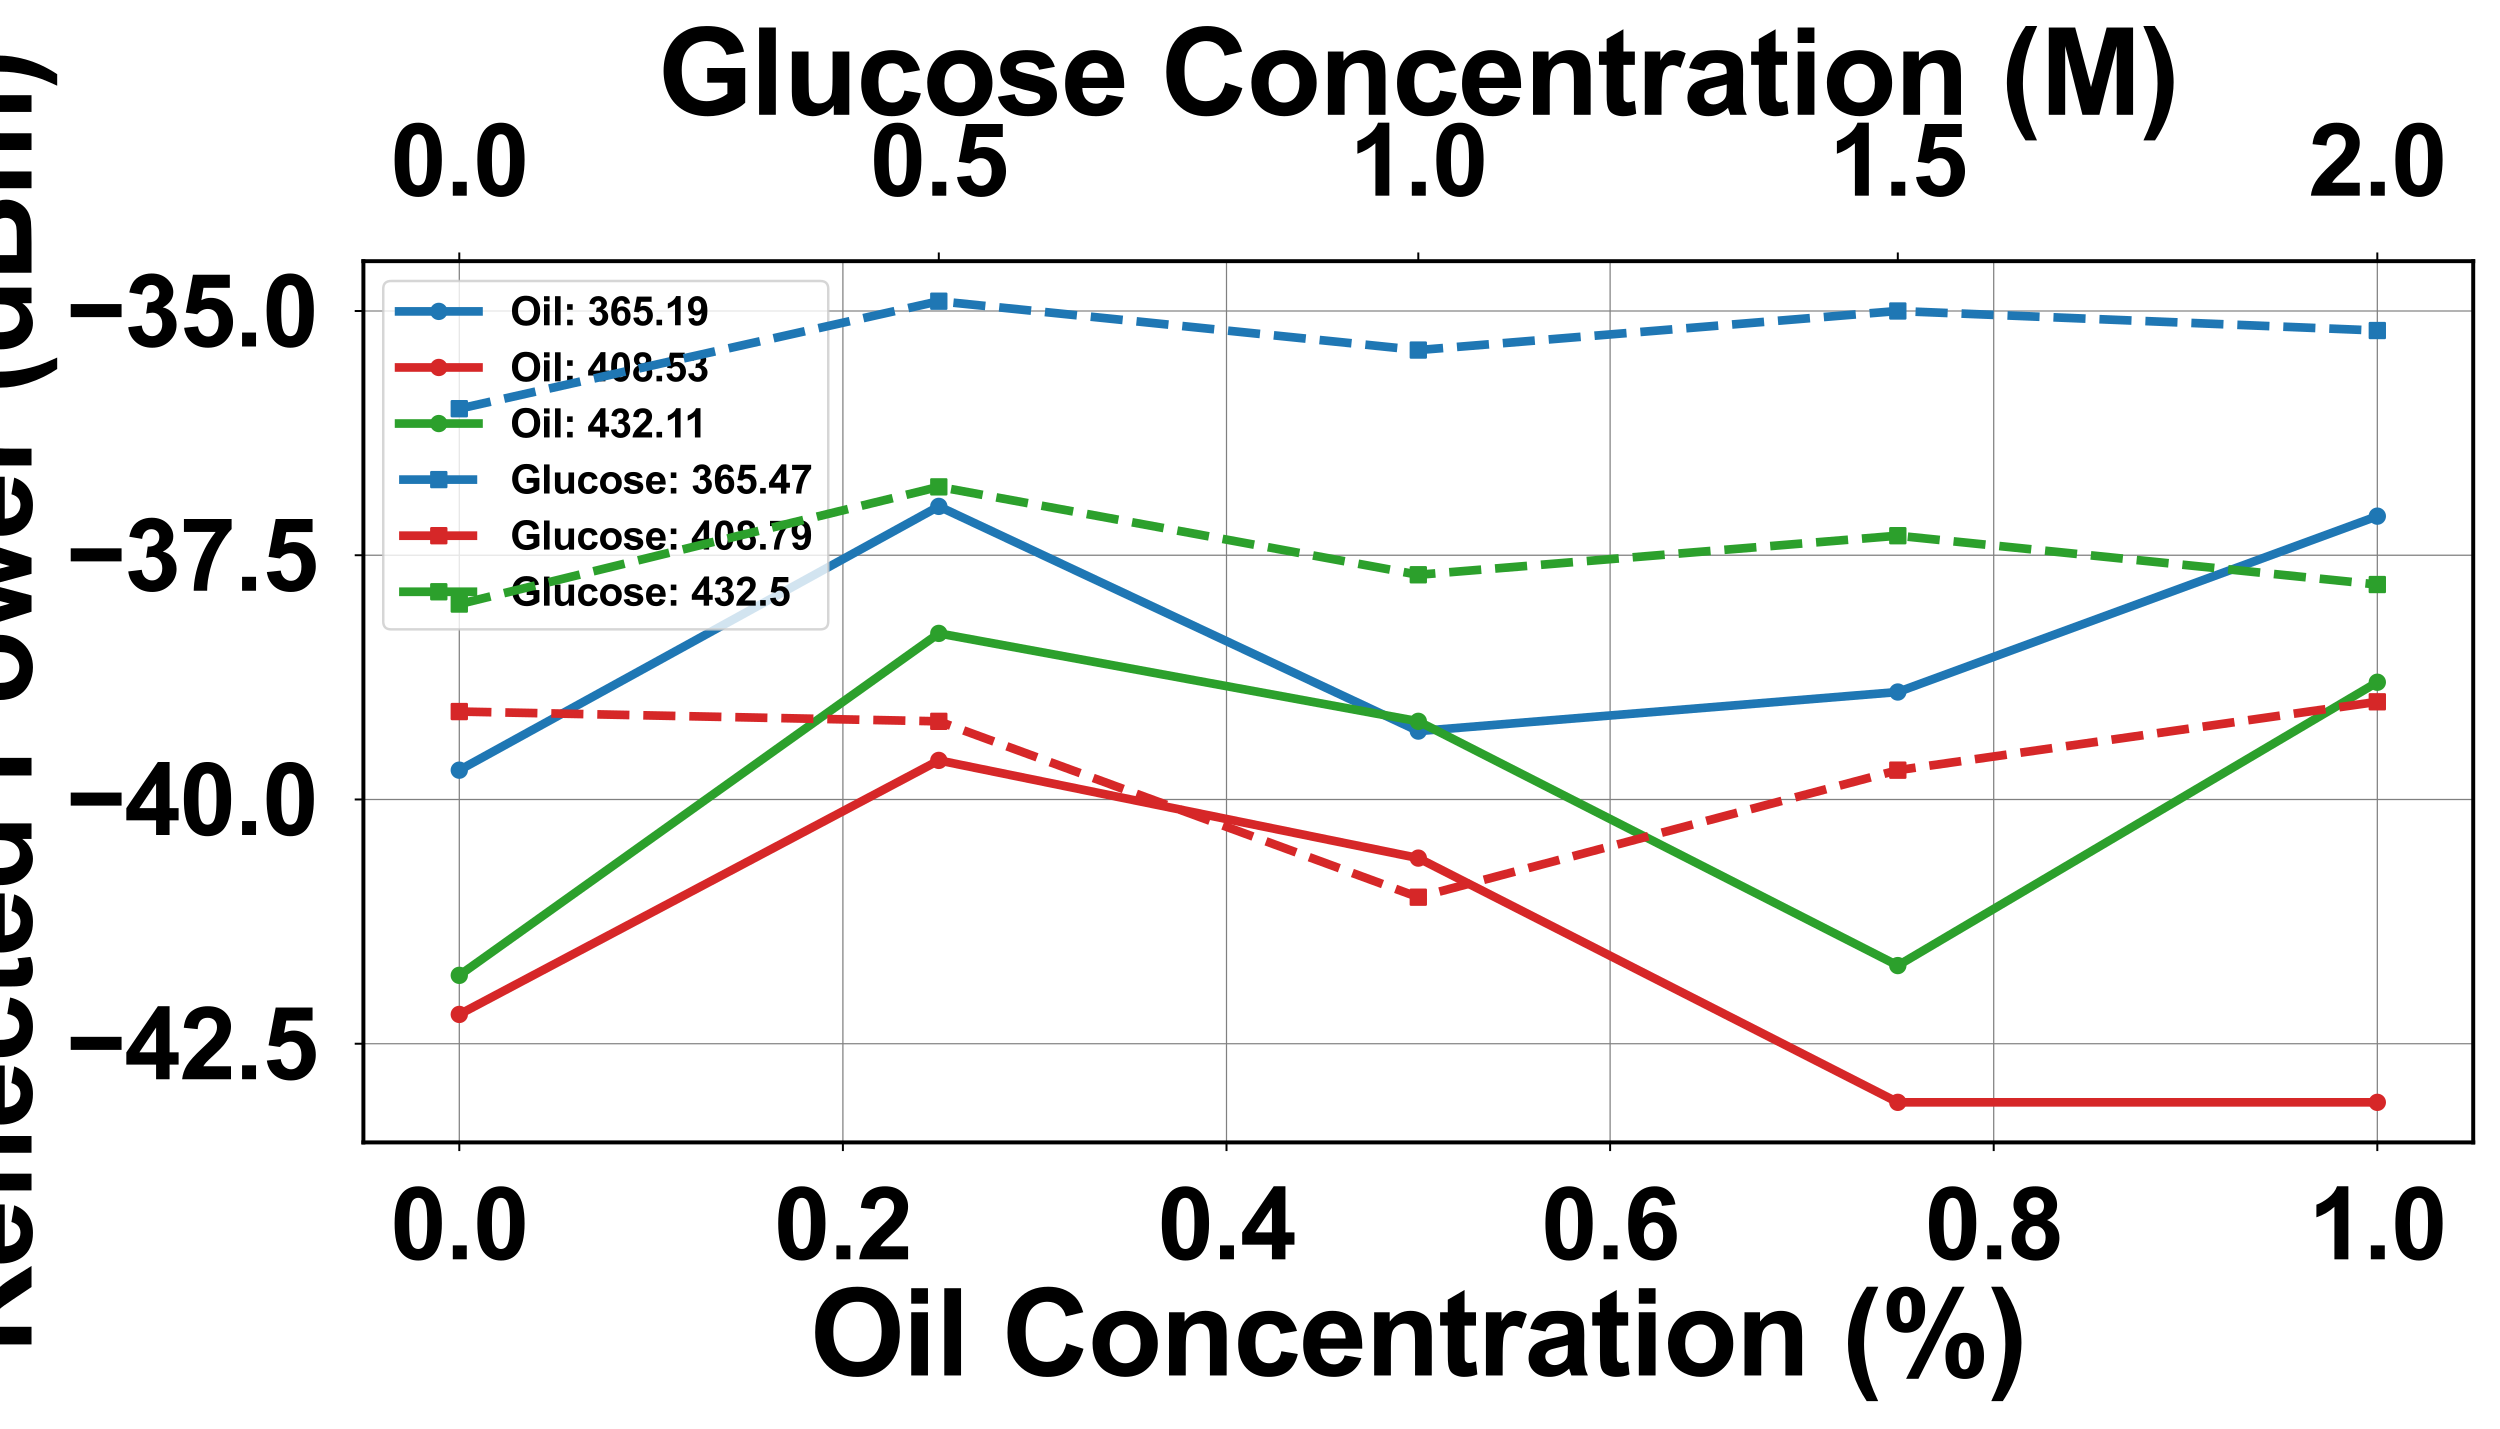 <?xml version="1.0" encoding="utf-8" standalone="no"?>
<!DOCTYPE svg PUBLIC "-//W3C//DTD SVG 1.1//EN"
  "http://www.w3.org/Graphics/SVG/1.1/DTD/svg11.dtd">
<svg xmlns:xlink="http://www.w3.org/1999/xlink" width="1008pt" height="576pt" viewBox="0 0 1008 576" xmlns="http://www.w3.org/2000/svg" version="1.1">
 <defs>
  <style type="text/css">*{stroke-linejoin: round; stroke-linecap: butt}</style>
 </defs>
 <g id="figure_1">
  <g id="patch_1">
   <path d="M 0 576 
L 1008 576 
L 1008 0 
L 0 0 
z
" style="fill: #ffffff"/>
  </g>
  <g id="axes_1">
   <g id="patch_2">
    <path d="M 146.52 460.62 
L 997.2 460.62 
L 997.2 105.3 
L 146.52 105.3 
z
" style="fill: #ffffff"/>
   </g>
   <g id="matplotlib.axis_1">
    <g id="xtick_1">
     <g id="line2d_1">
      <path d="M 185.187 460.62 
L 185.187 105.3 
" clip-path="url(#p7bc0e80cc5)" style="fill: none; stroke: #808080; stroke-width: 0.5; stroke-linecap: square"/>
     </g>
     <g id="line2d_2">
      <defs>
       <path id="m4cdd9d0b83" d="M 0 0 
L 0 3.5 
" style="stroke: #000000; stroke-width: 0.8"/>
      </defs>
      <g>
       <use xlink:href="#m4cdd9d0b83" x="185.187" y="460.62" style="stroke: #000000; stroke-width: 0.8"/>
      </g>
     </g>
     <g id="text_1">
      <!-- 0.0 -->
      <g transform="translate(157.387 507.751) scale(0.4 -0.4)">
       <defs>
        <path id="Arial-BoldMT-30" d="M 1756 4600 
Q 2422 4600 2797 4125 
Q 3244 3563 3244 2259 
Q 3244 959 2794 391 
Q 2422 -78 1756 -78 
Q 1088 -78 678 436 
Q 269 950 269 2269 
Q 269 3563 719 4131 
Q 1091 4600 1756 4600 
z
M 1756 3872 
Q 1597 3872 1472 3770 
Q 1347 3669 1278 3406 
Q 1188 3066 1188 2259 
Q 1188 1453 1269 1151 
Q 1350 850 1473 750 
Q 1597 650 1756 650 
Q 1916 650 2041 751 
Q 2166 853 2234 1116 
Q 2325 1453 2325 2259 
Q 2325 3066 2244 3367 
Q 2163 3669 2039 3770 
Q 1916 3872 1756 3872 
z
" transform="scale(0.016)"/>
        <path id="Arial-BoldMT-2e" d="M 459 0 
L 459 878 
L 1338 878 
L 1338 0 
L 459 0 
z
" transform="scale(0.016)"/>
       </defs>
       <use xlink:href="#Arial-BoldMT-30"/>
       <use xlink:href="#Arial-BoldMT-2e" x="55.615"/>
       <use xlink:href="#Arial-BoldMT-30" x="83.398"/>
      </g>
     </g>
    </g>
    <g id="xtick_2">
     <g id="line2d_3">
      <path d="M 339.856 460.62 
L 339.856 105.3 
" clip-path="url(#p7bc0e80cc5)" style="fill: none; stroke: #808080; stroke-width: 0.5; stroke-linecap: square"/>
     </g>
     <g id="line2d_4">
      <g>
       <use xlink:href="#m4cdd9d0b83" x="339.856" y="460.62" style="stroke: #000000; stroke-width: 0.8"/>
      </g>
     </g>
     <g id="text_2">
      <!-- 0.2 -->
      <g transform="translate(312.056 507.751) scale(0.4 -0.4)">
       <defs>
        <path id="Arial-BoldMT-32" d="M 3238 816 
L 3238 0 
L 159 0 
Q 209 463 459 877 
Q 709 1291 1447 1975 
Q 2041 2528 2175 2725 
Q 2356 2997 2356 3263 
Q 2356 3556 2198 3714 
Q 2041 3872 1763 3872 
Q 1488 3872 1325 3706 
Q 1163 3541 1138 3156 
L 263 3244 
Q 341 3969 753 4284 
Q 1166 4600 1784 4600 
Q 2463 4600 2850 4234 
Q 3238 3869 3238 3325 
Q 3238 3016 3127 2736 
Q 3016 2456 2775 2150 
Q 2616 1947 2200 1565 
Q 1784 1184 1673 1059 
Q 1563 934 1494 816 
L 3238 816 
z
" transform="scale(0.016)"/>
       </defs>
       <use xlink:href="#Arial-BoldMT-30"/>
       <use xlink:href="#Arial-BoldMT-2e" x="55.615"/>
       <use xlink:href="#Arial-BoldMT-32" x="83.398"/>
      </g>
     </g>
    </g>
    <g id="xtick_3">
     <g id="line2d_5">
      <path d="M 494.525 460.62 
L 494.525 105.3 
" clip-path="url(#p7bc0e80cc5)" style="fill: none; stroke: #808080; stroke-width: 0.5; stroke-linecap: square"/>
     </g>
     <g id="line2d_6">
      <g>
       <use xlink:href="#m4cdd9d0b83" x="494.525" y="460.62" style="stroke: #000000; stroke-width: 0.8"/>
      </g>
     </g>
     <g id="text_3">
      <!-- 0.4 -->
      <g transform="translate(466.725 507.751) scale(0.4 -0.4)">
       <defs>
        <path id="Arial-BoldMT-34" d="M 1994 0 
L 1994 922 
L 119 922 
L 119 1691 
L 2106 4600 
L 2844 4600 
L 2844 1694 
L 3413 1694 
L 3413 922 
L 2844 922 
L 2844 0 
L 1994 0 
z
M 1994 1694 
L 1994 3259 
L 941 1694 
L 1994 1694 
z
" transform="scale(0.016)"/>
       </defs>
       <use xlink:href="#Arial-BoldMT-30"/>
       <use xlink:href="#Arial-BoldMT-2e" x="55.615"/>
       <use xlink:href="#Arial-BoldMT-34" x="83.398"/>
      </g>
     </g>
    </g>
    <g id="xtick_4">
     <g id="line2d_7">
      <path d="M 649.195 460.62 
L 649.195 105.3 
" clip-path="url(#p7bc0e80cc5)" style="fill: none; stroke: #808080; stroke-width: 0.5; stroke-linecap: square"/>
     </g>
     <g id="line2d_8">
      <g>
       <use xlink:href="#m4cdd9d0b83" x="649.195" y="460.62" style="stroke: #000000; stroke-width: 0.8"/>
      </g>
     </g>
     <g id="text_4">
      <!-- 0.6 -->
      <g transform="translate(621.395 507.751) scale(0.4 -0.4)">
       <defs>
        <path id="Arial-BoldMT-36" d="M 3247 3459 
L 2397 3366 
Q 2366 3628 2234 3753 
Q 2103 3878 1894 3878 
Q 1616 3878 1423 3628 
Q 1231 3378 1181 2588 
Q 1509 2975 1997 2975 
Q 2547 2975 2939 2556 
Q 3331 2138 3331 1475 
Q 3331 772 2918 347 
Q 2506 -78 1859 -78 
Q 1166 -78 719 461 
Q 272 1000 272 2228 
Q 272 3488 737 4044 
Q 1203 4600 1947 4600 
Q 2469 4600 2811 4308 
Q 3153 4016 3247 3459 
z
M 1256 1544 
Q 1256 1116 1453 883 
Q 1650 650 1903 650 
Q 2147 650 2309 840 
Q 2472 1031 2472 1466 
Q 2472 1913 2297 2120 
Q 2122 2328 1859 2328 
Q 1606 2328 1431 2129 
Q 1256 1931 1256 1544 
z
" transform="scale(0.016)"/>
       </defs>
       <use xlink:href="#Arial-BoldMT-30"/>
       <use xlink:href="#Arial-BoldMT-2e" x="55.615"/>
       <use xlink:href="#Arial-BoldMT-36" x="83.398"/>
      </g>
     </g>
    </g>
    <g id="xtick_5">
     <g id="line2d_9">
      <path d="M 803.864 460.62 
L 803.864 105.3 
" clip-path="url(#p7bc0e80cc5)" style="fill: none; stroke: #808080; stroke-width: 0.5; stroke-linecap: square"/>
     </g>
     <g id="line2d_10">
      <g>
       <use xlink:href="#m4cdd9d0b83" x="803.864" y="460.62" style="stroke: #000000; stroke-width: 0.8"/>
      </g>
     </g>
     <g id="text_5">
      <!-- 0.8 -->
      <g transform="translate(776.064 507.751) scale(0.4 -0.4)">
       <defs>
        <path id="Arial-BoldMT-38" d="M 1025 2472 
Q 684 2616 529 2867 
Q 375 3119 375 3419 
Q 375 3931 733 4265 
Q 1091 4600 1750 4600 
Q 2403 4600 2764 4265 
Q 3125 3931 3125 3419 
Q 3125 3100 2959 2851 
Q 2794 2603 2494 2472 
Q 2875 2319 3073 2025 
Q 3272 1731 3272 1347 
Q 3272 713 2867 316 
Q 2463 -81 1791 -81 
Q 1166 -81 750 247 
Q 259 634 259 1309 
Q 259 1681 443 1992 
Q 628 2303 1025 2472 
z
M 1206 3356 
Q 1206 3094 1354 2947 
Q 1503 2800 1750 2800 
Q 2000 2800 2150 2948 
Q 2300 3097 2300 3359 
Q 2300 3606 2151 3754 
Q 2003 3903 1759 3903 
Q 1506 3903 1356 3753 
Q 1206 3603 1206 3356 
z
M 1125 1394 
Q 1125 1031 1311 828 
Q 1497 625 1775 625 
Q 2047 625 2225 820 
Q 2403 1016 2403 1384 
Q 2403 1706 2222 1901 
Q 2041 2097 1763 2097 
Q 1441 2097 1283 1875 
Q 1125 1653 1125 1394 
z
" transform="scale(0.016)"/>
       </defs>
       <use xlink:href="#Arial-BoldMT-30"/>
       <use xlink:href="#Arial-BoldMT-2e" x="55.615"/>
       <use xlink:href="#Arial-BoldMT-38" x="83.398"/>
      </g>
     </g>
    </g>
    <g id="xtick_6">
     <g id="line2d_11">
      <path d="M 958.533 460.62 
L 958.533 105.3 
" clip-path="url(#p7bc0e80cc5)" style="fill: none; stroke: #808080; stroke-width: 0.5; stroke-linecap: square"/>
     </g>
     <g id="line2d_12">
      <g>
       <use xlink:href="#m4cdd9d0b83" x="958.533" y="460.62" style="stroke: #000000; stroke-width: 0.8"/>
      </g>
     </g>
     <g id="text_6">
      <!-- 1.0 -->
      <g transform="translate(930.733 507.751) scale(0.4 -0.4)">
       <defs>
        <path id="Arial-BoldMT-31" d="M 2519 0 
L 1641 0 
L 1641 3309 
Q 1159 2859 506 2644 
L 506 3441 
Q 850 3553 1253 3867 
Q 1656 4181 1806 4600 
L 2519 4600 
L 2519 0 
z
" transform="scale(0.016)"/>
       </defs>
       <use xlink:href="#Arial-BoldMT-31"/>
       <use xlink:href="#Arial-BoldMT-2e" x="55.615"/>
       <use xlink:href="#Arial-BoldMT-30" x="83.398"/>
      </g>
     </g>
    </g>
    <g id="text_7">
     <!-- Oil Concentration (%) -->
     <g transform="translate(326.543 554.587) scale(0.48 -0.48)">
      <defs>
       <path id="Arial-BoldMT-4f" d="M 278 2263 
Q 278 2963 488 3438 
Q 644 3788 914 4066 
Q 1184 4344 1506 4478 
Q 1934 4659 2494 4659 
Q 3506 4659 4114 4031 
Q 4722 3403 4722 2284 
Q 4722 1175 4119 548 
Q 3516 -78 2506 -78 
Q 1484 -78 881 545 
Q 278 1169 278 2263 
z
M 1231 2294 
Q 1231 1516 1590 1114 
Q 1950 713 2503 713 
Q 3056 713 3411 1111 
Q 3766 1509 3766 2306 
Q 3766 3094 3420 3481 
Q 3075 3869 2503 3869 
Q 1931 3869 1581 3476 
Q 1231 3084 1231 2294 
z
" transform="scale(0.016)"/>
       <path id="Arial-BoldMT-69" d="M 459 3769 
L 459 4581 
L 1338 4581 
L 1338 3769 
L 459 3769 
z
M 459 0 
L 459 3319 
L 1338 3319 
L 1338 0 
L 459 0 
z
" transform="scale(0.016)"/>
       <path id="Arial-BoldMT-6c" d="M 459 0 
L 459 4581 
L 1338 4581 
L 1338 0 
L 459 0 
z
" transform="scale(0.016)"/>
       <path id="Arial-BoldMT-20" transform="scale(0.016)"/>
       <path id="Arial-BoldMT-43" d="M 3397 1684 
L 4294 1400 
Q 4088 650 3608 286 
Q 3128 -78 2391 -78 
Q 1478 -78 890 545 
Q 303 1169 303 2250 
Q 303 3394 893 4026 
Q 1484 4659 2447 4659 
Q 3288 4659 3813 4163 
Q 4125 3869 4281 3319 
L 3366 3100 
Q 3284 3456 3026 3662 
Q 2769 3869 2400 3869 
Q 1891 3869 1573 3503 
Q 1256 3138 1256 2319 
Q 1256 1450 1568 1081 
Q 1881 713 2381 713 
Q 2750 713 3015 947 
Q 3281 1181 3397 1684 
z
" transform="scale(0.016)"/>
       <path id="Arial-BoldMT-6f" d="M 256 1706 
Q 256 2144 472 2553 
Q 688 2963 1083 3178 
Q 1478 3394 1966 3394 
Q 2719 3394 3200 2905 
Q 3681 2416 3681 1669 
Q 3681 916 3195 420 
Q 2709 -75 1972 -75 
Q 1516 -75 1102 131 
Q 688 338 472 736 
Q 256 1134 256 1706 
z
M 1156 1659 
Q 1156 1166 1390 903 
Q 1625 641 1969 641 
Q 2313 641 2545 903 
Q 2778 1166 2778 1666 
Q 2778 2153 2545 2415 
Q 2313 2678 1969 2678 
Q 1625 2678 1390 2415 
Q 1156 2153 1156 1659 
z
" transform="scale(0.016)"/>
       <path id="Arial-BoldMT-6e" d="M 3478 0 
L 2600 0 
L 2600 1694 
Q 2600 2231 2544 2389 
Q 2488 2547 2361 2634 
Q 2234 2722 2056 2722 
Q 1828 2722 1647 2597 
Q 1466 2472 1398 2265 
Q 1331 2059 1331 1503 
L 1331 0 
L 453 0 
L 453 3319 
L 1269 3319 
L 1269 2831 
Q 1703 3394 2363 3394 
Q 2653 3394 2893 3289 
Q 3134 3184 3257 3021 
Q 3381 2859 3429 2653 
Q 3478 2447 3478 2063 
L 3478 0 
z
" transform="scale(0.016)"/>
       <path id="Arial-BoldMT-63" d="M 3353 2338 
L 2488 2181 
Q 2444 2441 2289 2572 
Q 2134 2703 1888 2703 
Q 1559 2703 1364 2476 
Q 1169 2250 1169 1719 
Q 1169 1128 1367 884 
Q 1566 641 1900 641 
Q 2150 641 2309 783 
Q 2469 925 2534 1272 
L 3397 1125 
Q 3263 531 2881 228 
Q 2500 -75 1859 -75 
Q 1131 -75 698 384 
Q 266 844 266 1656 
Q 266 2478 700 2936 
Q 1134 3394 1875 3394 
Q 2481 3394 2839 3133 
Q 3197 2872 3353 2338 
z
" transform="scale(0.016)"/>
       <path id="Arial-BoldMT-65" d="M 2381 1056 
L 3256 909 
Q 3088 428 2723 176 
Q 2359 -75 1813 -75 
Q 947 -75 531 491 
Q 203 944 203 1634 
Q 203 2459 634 2926 
Q 1066 3394 1725 3394 
Q 2466 3394 2894 2905 
Q 3322 2416 3303 1406 
L 1103 1406 
Q 1113 1016 1316 798 
Q 1519 581 1822 581 
Q 2028 581 2168 693 
Q 2309 806 2381 1056 
z
M 2431 1944 
Q 2422 2325 2234 2523 
Q 2047 2722 1778 2722 
Q 1491 2722 1303 2513 
Q 1116 2303 1119 1944 
L 2431 1944 
z
" transform="scale(0.016)"/>
       <path id="Arial-BoldMT-74" d="M 1981 3319 
L 1981 2619 
L 1381 2619 
L 1381 1281 
Q 1381 875 1398 808 
Q 1416 741 1477 697 
Q 1538 653 1625 653 
Q 1747 653 1978 738 
L 2053 56 
Q 1747 -75 1359 -75 
Q 1122 -75 931 4 
Q 741 84 652 211 
Q 563 338 528 553 
Q 500 706 500 1172 
L 500 2619 
L 97 2619 
L 97 3319 
L 500 3319 
L 500 3978 
L 1381 4491 
L 1381 3319 
L 1981 3319 
z
" transform="scale(0.016)"/>
       <path id="Arial-BoldMT-72" d="M 1300 0 
L 422 0 
L 422 3319 
L 1238 3319 
L 1238 2847 
Q 1447 3181 1614 3287 
Q 1781 3394 1994 3394 
Q 2294 3394 2572 3228 
L 2300 2463 
Q 2078 2606 1888 2606 
Q 1703 2606 1575 2504 
Q 1447 2403 1373 2137 
Q 1300 1872 1300 1025 
L 1300 0 
z
" transform="scale(0.016)"/>
       <path id="Arial-BoldMT-61" d="M 1116 2306 
L 319 2450 
Q 453 2931 781 3162 
Q 1109 3394 1756 3394 
Q 2344 3394 2631 3255 
Q 2919 3116 3036 2902 
Q 3153 2688 3153 2116 
L 3144 1091 
Q 3144 653 3186 445 
Q 3228 238 3344 0 
L 2475 0 
Q 2441 88 2391 259 
Q 2369 338 2359 363 
Q 2134 144 1878 34 
Q 1622 -75 1331 -75 
Q 819 -75 523 203 
Q 228 481 228 906 
Q 228 1188 362 1408 
Q 497 1628 739 1745 
Q 981 1863 1438 1950 
Q 2053 2066 2291 2166 
L 2291 2253 
Q 2291 2506 2166 2614 
Q 2041 2722 1694 2722 
Q 1459 2722 1328 2630 
Q 1197 2538 1116 2306 
z
M 2291 1594 
Q 2122 1538 1756 1459 
Q 1391 1381 1278 1306 
Q 1106 1184 1106 997 
Q 1106 813 1243 678 
Q 1381 544 1594 544 
Q 1831 544 2047 700 
Q 2206 819 2256 991 
Q 2291 1103 2291 1419 
L 2291 1594 
z
" transform="scale(0.016)"/>
       <path id="Arial-BoldMT-28" d="M 1916 -1347 
L 1313 -1347 
Q 834 -625 584 153 
Q 334 931 334 1659 
Q 334 2563 644 3369 
Q 913 4069 1325 4659 
L 1925 4659 
Q 1497 3713 1336 3048 
Q 1175 2384 1175 1641 
Q 1175 1128 1270 590 
Q 1366 53 1531 -431 
Q 1641 -750 1916 -1347 
z
" transform="scale(0.016)"/>
       <path id="Arial-BoldMT-25" d="M 278 3450 
Q 278 4066 548 4362 
Q 819 4659 1281 4659 
Q 1759 4659 2029 4364 
Q 2300 4069 2300 3450 
Q 2300 2834 2029 2537 
Q 1759 2241 1297 2241 
Q 819 2241 548 2536 
Q 278 2831 278 3450 
z
M 963 3456 
Q 963 3009 1066 2856 
Q 1144 2744 1281 2744 
Q 1422 2744 1500 2856 
Q 1600 3009 1600 3456 
Q 1600 3903 1500 4053 
Q 1422 4169 1281 4169 
Q 1144 4169 1066 4056 
Q 963 3903 963 3456 
z
M 1950 -175 
L 1300 -175 
L 3741 4659 
L 4372 4659 
L 1950 -175 
z
M 3369 1028 
Q 3369 1644 3639 1941 
Q 3909 2238 4378 2238 
Q 4850 2238 5120 1941 
Q 5391 1644 5391 1028 
Q 5391 409 5120 112 
Q 4850 -184 4388 -184 
Q 3909 -184 3639 112 
Q 3369 409 3369 1028 
z
M 4053 1031 
Q 4053 584 4156 434 
Q 4234 319 4372 319 
Q 4513 319 4588 431 
Q 4691 584 4691 1031 
Q 4691 1478 4591 1631 
Q 4513 1744 4372 1744 
Q 4231 1744 4156 1631 
Q 4053 1478 4053 1031 
z
" transform="scale(0.016)"/>
       <path id="Arial-BoldMT-29" d="M 216 -1347 
Q 475 -791 581 -494 
Q 688 -197 778 190 
Q 869 578 912 926 
Q 956 1275 956 1641 
Q 956 2384 797 3048 
Q 638 3713 209 4659 
L 806 4659 
Q 1278 3988 1539 3234 
Q 1800 2481 1800 1706 
Q 1800 1053 1594 306 
Q 1359 -531 822 -1347 
L 216 -1347 
z
" transform="scale(0.016)"/>
      </defs>
      <use xlink:href="#Arial-BoldMT-4f"/>
      <use xlink:href="#Arial-BoldMT-69" x="77.783"/>
      <use xlink:href="#Arial-BoldMT-6c" x="105.566"/>
      <use xlink:href="#Arial-BoldMT-20" x="133.35"/>
      <use xlink:href="#Arial-BoldMT-43" x="161.133"/>
      <use xlink:href="#Arial-BoldMT-6f" x="233.35"/>
      <use xlink:href="#Arial-BoldMT-6e" x="294.434"/>
      <use xlink:href="#Arial-BoldMT-63" x="355.518"/>
      <use xlink:href="#Arial-BoldMT-65" x="411.133"/>
      <use xlink:href="#Arial-BoldMT-6e" x="466.748"/>
      <use xlink:href="#Arial-BoldMT-74" x="527.832"/>
      <use xlink:href="#Arial-BoldMT-72" x="561.133"/>
      <use xlink:href="#Arial-BoldMT-61" x="600.049"/>
      <use xlink:href="#Arial-BoldMT-74" x="655.664"/>
      <use xlink:href="#Arial-BoldMT-69" x="688.965"/>
      <use xlink:href="#Arial-BoldMT-6f" x="716.748"/>
      <use xlink:href="#Arial-BoldMT-6e" x="777.832"/>
      <use xlink:href="#Arial-BoldMT-20" x="838.916"/>
      <use xlink:href="#Arial-BoldMT-28" x="866.699"/>
      <use xlink:href="#Arial-BoldMT-25" x="900"/>
      <use xlink:href="#Arial-BoldMT-29" x="988.916"/>
     </g>
    </g>
   </g>
   <g id="matplotlib.axis_2">
    <g id="ytick_1">
     <g id="line2d_13">
      <path d="M 146.52 420.834 
L 997.2 420.834 
" clip-path="url(#p7bc0e80cc5)" style="fill: none; stroke: #808080; stroke-width: 0.5; stroke-linecap: square"/>
     </g>
     <g id="line2d_14">
      <defs>
       <path id="m3f412c5022" d="M 0 0 
L -3.5 0 
" style="stroke: #000000; stroke-width: 0.8"/>
      </defs>
      <g>
       <use xlink:href="#m3f412c5022" x="146.52" y="420.834" style="stroke: #000000; stroke-width: 0.8"/>
      </g>
     </g>
     <g id="text_8">
      <!-- −42.5 -->
      <g transform="translate(26.814 435.149) scale(0.4 -0.4)">
       <defs>
        <path id="Arial-BoldMT-2212" d="M 266 1850 
L 266 2672 
L 3469 2672 
L 3469 1850 
L 266 1850 
z
" transform="scale(0.016)"/>
        <path id="Arial-BoldMT-35" d="M 284 1178 
L 1159 1269 
Q 1197 972 1381 798 
Q 1566 625 1806 625 
Q 2081 625 2272 848 
Q 2463 1072 2463 1522 
Q 2463 1944 2273 2155 
Q 2084 2366 1781 2366 
Q 1403 2366 1103 2031 
L 391 2134 
L 841 4519 
L 3163 4519 
L 3163 3697 
L 1506 3697 
L 1369 2919 
Q 1663 3066 1969 3066 
Q 2553 3066 2959 2641 
Q 3366 2216 3366 1538 
Q 3366 972 3038 528 
Q 2591 -78 1797 -78 
Q 1163 -78 763 262 
Q 363 603 284 1178 
z
" transform="scale(0.016)"/>
       </defs>
       <use xlink:href="#Arial-BoldMT-2212"/>
       <use xlink:href="#Arial-BoldMT-34" x="58.398"/>
       <use xlink:href="#Arial-BoldMT-32" x="114.014"/>
       <use xlink:href="#Arial-BoldMT-2e" x="169.629"/>
       <use xlink:href="#Arial-BoldMT-35" x="197.412"/>
      </g>
     </g>
    </g>
    <g id="ytick_2">
     <g id="line2d_15">
      <path d="M 146.52 322.352 
L 997.2 322.352 
" clip-path="url(#p7bc0e80cc5)" style="fill: none; stroke: #808080; stroke-width: 0.5; stroke-linecap: square"/>
     </g>
     <g id="line2d_16">
      <g>
       <use xlink:href="#m3f412c5022" x="146.52" y="322.352" style="stroke: #000000; stroke-width: 0.8"/>
      </g>
     </g>
     <g id="text_9">
      <!-- −40.0 -->
      <g transform="translate(26.814 336.668) scale(0.4 -0.4)">
       <use xlink:href="#Arial-BoldMT-2212"/>
       <use xlink:href="#Arial-BoldMT-34" x="58.398"/>
       <use xlink:href="#Arial-BoldMT-30" x="114.014"/>
       <use xlink:href="#Arial-BoldMT-2e" x="169.629"/>
       <use xlink:href="#Arial-BoldMT-30" x="197.412"/>
      </g>
     </g>
    </g>
    <g id="ytick_3">
     <g id="line2d_17">
      <path d="M 146.52 223.871 
L 997.2 223.871 
" clip-path="url(#p7bc0e80cc5)" style="fill: none; stroke: #808080; stroke-width: 0.5; stroke-linecap: square"/>
     </g>
     <g id="line2d_18">
      <g>
       <use xlink:href="#m3f412c5022" x="146.52" y="223.871" style="stroke: #000000; stroke-width: 0.8"/>
      </g>
     </g>
     <g id="text_10">
      <!-- −37.5 -->
      <g transform="translate(26.814 238.187) scale(0.4 -0.4)">
       <defs>
        <path id="Arial-BoldMT-33" d="M 241 1216 
L 1091 1319 
Q 1131 994 1309 822 
Q 1488 650 1741 650 
Q 2013 650 2198 856 
Q 2384 1063 2384 1413 
Q 2384 1744 2206 1937 
Q 2028 2131 1772 2131 
Q 1603 2131 1369 2066 
L 1466 2781 
Q 1822 2772 2009 2936 
Q 2197 3100 2197 3372 
Q 2197 3603 2059 3740 
Q 1922 3878 1694 3878 
Q 1469 3878 1309 3722 
Q 1150 3566 1116 3266 
L 306 3403 
Q 391 3819 561 4067 
Q 731 4316 1036 4458 
Q 1341 4600 1719 4600 
Q 2366 4600 2756 4188 
Q 3078 3850 3078 3425 
Q 3078 2822 2419 2463 
Q 2813 2378 3048 2084 
Q 3284 1791 3284 1375 
Q 3284 772 2843 347 
Q 2403 -78 1747 -78 
Q 1125 -78 715 280 
Q 306 638 241 1216 
z
" transform="scale(0.016)"/>
        <path id="Arial-BoldMT-37" d="M 272 3703 
L 272 4519 
L 3275 4519 
L 3275 3881 
Q 2903 3516 2518 2831 
Q 2134 2147 1932 1376 
Q 1731 606 1734 0 
L 888 0 
Q 909 950 1279 1937 
Q 1650 2925 2269 3703 
L 272 3703 
z
" transform="scale(0.016)"/>
       </defs>
       <use xlink:href="#Arial-BoldMT-2212"/>
       <use xlink:href="#Arial-BoldMT-33" x="58.398"/>
       <use xlink:href="#Arial-BoldMT-37" x="114.014"/>
       <use xlink:href="#Arial-BoldMT-2e" x="169.629"/>
       <use xlink:href="#Arial-BoldMT-35" x="197.412"/>
      </g>
     </g>
    </g>
    <g id="ytick_4">
     <g id="line2d_19">
      <path d="M 146.52 125.39 
L 997.2 125.39 
" clip-path="url(#p7bc0e80cc5)" style="fill: none; stroke: #808080; stroke-width: 0.5; stroke-linecap: square"/>
     </g>
     <g id="line2d_20">
      <g>
       <use xlink:href="#m3f412c5022" x="146.52" y="125.39" style="stroke: #000000; stroke-width: 0.8"/>
      </g>
     </g>
     <g id="text_11">
      <!-- −35.0 -->
      <g transform="translate(26.814 139.706) scale(0.4 -0.4)">
       <use xlink:href="#Arial-BoldMT-2212"/>
       <use xlink:href="#Arial-BoldMT-33" x="58.398"/>
       <use xlink:href="#Arial-BoldMT-35" x="114.014"/>
       <use xlink:href="#Arial-BoldMT-2e" x="169.629"/>
       <use xlink:href="#Arial-BoldMT-30" x="197.412"/>
      </g>
     </g>
    </g>
    <g id="text_12">
     <!-- Reflected Power (dBm) -->
     <g transform="translate(12.711 545.659) rotate(-90) scale(0.48 -0.48)">
      <defs>
       <path id="Arial-BoldMT-52" d="M 469 0 
L 469 4581 
L 2416 4581 
Q 3150 4581 3483 4457 
Q 3816 4334 4016 4018 
Q 4216 3703 4216 3297 
Q 4216 2781 3912 2445 
Q 3609 2109 3006 2022 
Q 3306 1847 3501 1637 
Q 3697 1428 4028 894 
L 4588 0 
L 3481 0 
L 2813 997 
Q 2456 1531 2325 1670 
Q 2194 1809 2047 1861 
Q 1900 1913 1581 1913 
L 1394 1913 
L 1394 0 
L 469 0 
z
M 1394 2644 
L 2078 2644 
Q 2744 2644 2909 2700 
Q 3075 2756 3169 2893 
Q 3263 3031 3263 3238 
Q 3263 3469 3139 3611 
Q 3016 3753 2791 3791 
Q 2678 3806 2116 3806 
L 1394 3806 
L 1394 2644 
z
" transform="scale(0.016)"/>
       <path id="Arial-BoldMT-66" d="M 75 3319 
L 563 3319 
L 563 3569 
Q 563 3988 652 4194 
Q 741 4400 980 4529 
Q 1219 4659 1584 4659 
Q 1959 4659 2319 4547 
L 2200 3934 
Q 1991 3984 1797 3984 
Q 1606 3984 1523 3895 
Q 1441 3806 1441 3553 
L 1441 3319 
L 2097 3319 
L 2097 2628 
L 1441 2628 
L 1441 0 
L 563 0 
L 563 2628 
L 75 2628 
L 75 3319 
z
" transform="scale(0.016)"/>
       <path id="Arial-BoldMT-64" d="M 3503 0 
L 2688 0 
L 2688 488 
Q 2484 203 2207 64 
Q 1931 -75 1650 -75 
Q 1078 -75 670 386 
Q 263 847 263 1672 
Q 263 2516 659 2955 
Q 1056 3394 1663 3394 
Q 2219 3394 2625 2931 
L 2625 4581 
L 3503 4581 
L 3503 0 
z
M 1159 1731 
Q 1159 1200 1306 963 
Q 1519 619 1900 619 
Q 2203 619 2415 876 
Q 2628 1134 2628 1647 
Q 2628 2219 2422 2470 
Q 2216 2722 1894 2722 
Q 1581 2722 1370 2473 
Q 1159 2225 1159 1731 
z
" transform="scale(0.016)"/>
       <path id="Arial-BoldMT-50" d="M 466 0 
L 466 4581 
L 1950 4581 
Q 2794 4581 3050 4513 
Q 3444 4409 3709 4064 
Q 3975 3719 3975 3172 
Q 3975 2750 3822 2462 
Q 3669 2175 3433 2011 
Q 3197 1847 2953 1794 
Q 2622 1728 1994 1728 
L 1391 1728 
L 1391 0 
L 466 0 
z
M 1391 3806 
L 1391 2506 
L 1897 2506 
Q 2444 2506 2628 2578 
Q 2813 2650 2917 2803 
Q 3022 2956 3022 3159 
Q 3022 3409 2875 3571 
Q 2728 3734 2503 3775 
Q 2338 3806 1838 3806 
L 1391 3806 
z
" transform="scale(0.016)"/>
       <path id="Arial-BoldMT-77" d="M 1078 0 
L 28 3319 
L 881 3319 
L 1503 1144 
L 2075 3319 
L 2922 3319 
L 3475 1144 
L 4109 3319 
L 4975 3319 
L 3909 0 
L 3066 0 
L 2494 2134 
L 1931 0 
L 1078 0 
z
" transform="scale(0.016)"/>
       <path id="Arial-BoldMT-42" d="M 469 4581 
L 2300 4581 
Q 2844 4581 3111 4536 
Q 3378 4491 3589 4347 
Q 3800 4203 3940 3964 
Q 4081 3725 4081 3428 
Q 4081 3106 3907 2837 
Q 3734 2569 3438 2434 
Q 3856 2313 4081 2019 
Q 4306 1725 4306 1328 
Q 4306 1016 4161 720 
Q 4016 425 3764 248 
Q 3513 72 3144 31 
Q 2913 6 2028 0 
L 469 0 
L 469 4581 
z
M 1394 3819 
L 1394 2759 
L 2000 2759 
Q 2541 2759 2672 2775 
Q 2909 2803 3045 2939 
Q 3181 3075 3181 3297 
Q 3181 3509 3064 3642 
Q 2947 3775 2716 3803 
Q 2578 3819 1925 3819 
L 1394 3819 
z
M 1394 1997 
L 1394 772 
L 2250 772 
Q 2750 772 2884 800 
Q 3091 838 3220 983 
Q 3350 1128 3350 1372 
Q 3350 1578 3250 1722 
Q 3150 1866 2961 1931 
Q 2772 1997 2141 1997 
L 1394 1997 
z
" transform="scale(0.016)"/>
       <path id="Arial-BoldMT-6d" d="M 394 3319 
L 1203 3319 
L 1203 2866 
Q 1638 3394 2238 3394 
Q 2556 3394 2790 3262 
Q 3025 3131 3175 2866 
Q 3394 3131 3647 3262 
Q 3900 3394 4188 3394 
Q 4553 3394 4806 3245 
Q 5059 3097 5184 2809 
Q 5275 2597 5275 2122 
L 5275 0 
L 4397 0 
L 4397 1897 
Q 4397 2391 4306 2534 
Q 4184 2722 3931 2722 
Q 3747 2722 3584 2609 
Q 3422 2497 3350 2280 
Q 3278 2063 3278 1594 
L 3278 0 
L 2400 0 
L 2400 1819 
Q 2400 2303 2353 2443 
Q 2306 2584 2207 2653 
Q 2109 2722 1941 2722 
Q 1738 2722 1575 2612 
Q 1413 2503 1342 2297 
Q 1272 2091 1272 1613 
L 1272 0 
L 394 0 
L 394 3319 
z
" transform="scale(0.016)"/>
      </defs>
      <use xlink:href="#Arial-BoldMT-52"/>
      <use xlink:href="#Arial-BoldMT-65" x="72.217"/>
      <use xlink:href="#Arial-BoldMT-66" x="127.832"/>
      <use xlink:href="#Arial-BoldMT-6c" x="161.133"/>
      <use xlink:href="#Arial-BoldMT-65" x="188.916"/>
      <use xlink:href="#Arial-BoldMT-63" x="244.531"/>
      <use xlink:href="#Arial-BoldMT-74" x="300.146"/>
      <use xlink:href="#Arial-BoldMT-65" x="333.447"/>
      <use xlink:href="#Arial-BoldMT-64" x="389.062"/>
      <use xlink:href="#Arial-BoldMT-20" x="450.146"/>
      <use xlink:href="#Arial-BoldMT-50" x="477.93"/>
      <use xlink:href="#Arial-BoldMT-6f" x="544.629"/>
      <use xlink:href="#Arial-BoldMT-77" x="605.713"/>
      <use xlink:href="#Arial-BoldMT-65" x="683.496"/>
      <use xlink:href="#Arial-BoldMT-72" x="739.111"/>
      <use xlink:href="#Arial-BoldMT-20" x="778.027"/>
      <use xlink:href="#Arial-BoldMT-28" x="805.811"/>
      <use xlink:href="#Arial-BoldMT-64" x="839.111"/>
      <use xlink:href="#Arial-BoldMT-42" x="900.195"/>
      <use xlink:href="#Arial-BoldMT-6d" x="972.412"/>
      <use xlink:href="#Arial-BoldMT-29" x="1061.328"/>
     </g>
    </g>
   </g>
   <g id="line2d_21">
    <path d="M 185.187 310.535 
L 378.524 204.175 
L 571.86 294.778 
L 765.196 279.021 
L 958.533 208.114 
" clip-path="url(#p7bc0e80cc5)" style="fill: none; stroke: #1f77b4; stroke-width: 3.5; stroke-linecap: square"/>
    <defs>
     <path id="m79e56c0692" d="M 0 3 
C 0.796 3 1.559 2.684 2.121 2.121 
C 2.684 1.559 3 0.796 3 0 
C 3 -0.796 2.684 -1.559 2.121 -2.121 
C 1.559 -2.684 0.796 -3 0 -3 
C -0.796 -3 -1.559 -2.684 -2.121 -2.121 
C -2.684 -1.559 -3 -0.796 -3 0 
C -3 0.796 -2.684 1.559 -2.121 2.121 
C -1.559 2.684 -0.796 3 0 3 
z
" style="stroke: #1f77b4"/>
    </defs>
    <g clip-path="url(#p7bc0e80cc5)">
     <use xlink:href="#m79e56c0692" x="185.187" y="310.535" style="fill: #1f77b4; stroke: #1f77b4"/>
     <use xlink:href="#m79e56c0692" x="378.524" y="204.175" style="fill: #1f77b4; stroke: #1f77b4"/>
     <use xlink:href="#m79e56c0692" x="571.86" y="294.778" style="fill: #1f77b4; stroke: #1f77b4"/>
     <use xlink:href="#m79e56c0692" x="765.196" y="279.021" style="fill: #1f77b4; stroke: #1f77b4"/>
     <use xlink:href="#m79e56c0692" x="958.533" y="208.114" style="fill: #1f77b4; stroke: #1f77b4"/>
    </g>
   </g>
   <g id="line2d_22">
    <path d="M 185.187 409.016 
L 378.524 306.595 
L 571.86 345.988 
L 765.196 444.469 
L 958.533 444.469 
" clip-path="url(#p7bc0e80cc5)" style="fill: none; stroke: #d62728; stroke-width: 3.5; stroke-linecap: square"/>
    <defs>
     <path id="m01138c0ba0" d="M 0 3 
C 0.796 3 1.559 2.684 2.121 2.121 
C 2.684 1.559 3 0.796 3 0 
C 3 -0.796 2.684 -1.559 2.121 -2.121 
C 1.559 -2.684 0.796 -3 0 -3 
C -0.796 -3 -1.559 -2.684 -2.121 -2.121 
C -2.684 -1.559 -3 -0.796 -3 0 
C -3 0.796 -2.684 1.559 -2.121 2.121 
C -1.559 2.684 -0.796 3 0 3 
z
" style="stroke: #d62728"/>
    </defs>
    <g clip-path="url(#p7bc0e80cc5)">
     <use xlink:href="#m01138c0ba0" x="185.187" y="409.016" style="fill: #d62728; stroke: #d62728"/>
     <use xlink:href="#m01138c0ba0" x="378.524" y="306.595" style="fill: #d62728; stroke: #d62728"/>
     <use xlink:href="#m01138c0ba0" x="571.86" y="345.988" style="fill: #d62728; stroke: #d62728"/>
     <use xlink:href="#m01138c0ba0" x="765.196" y="444.469" style="fill: #d62728; stroke: #d62728"/>
     <use xlink:href="#m01138c0ba0" x="958.533" y="444.469" style="fill: #d62728; stroke: #d62728"/>
    </g>
   </g>
   <g id="line2d_23">
    <path d="M 185.187 393.259 
L 378.524 255.385 
L 571.86 290.838 
L 765.196 389.32 
L 958.533 275.082 
" clip-path="url(#p7bc0e80cc5)" style="fill: none; stroke: #2ca02c; stroke-width: 3.5; stroke-linecap: square"/>
    <defs>
     <path id="me85bfe4126" d="M 0 3 
C 0.796 3 1.559 2.684 2.121 2.121 
C 2.684 1.559 3 0.796 3 0 
C 3 -0.796 2.684 -1.559 2.121 -2.121 
C 1.559 -2.684 0.796 -3 0 -3 
C -0.796 -3 -1.559 -2.684 -2.121 -2.121 
C -2.684 -1.559 -3 -0.796 -3 0 
C -3 0.796 -2.684 1.559 -2.121 2.121 
C -1.559 2.684 -0.796 3 0 3 
z
" style="stroke: #2ca02c"/>
    </defs>
    <g clip-path="url(#p7bc0e80cc5)">
     <use xlink:href="#me85bfe4126" x="185.187" y="393.259" style="fill: #2ca02c; stroke: #2ca02c"/>
     <use xlink:href="#me85bfe4126" x="378.524" y="255.385" style="fill: #2ca02c; stroke: #2ca02c"/>
     <use xlink:href="#me85bfe4126" x="571.86" y="290.838" style="fill: #2ca02c; stroke: #2ca02c"/>
     <use xlink:href="#me85bfe4126" x="765.196" y="389.32" style="fill: #2ca02c; stroke: #2ca02c"/>
     <use xlink:href="#me85bfe4126" x="958.533" y="275.082" style="fill: #2ca02c; stroke: #2ca02c"/>
    </g>
   </g>
   <g id="patch_3">
    <path d="M 146.52 460.62 
L 146.52 105.3 
" style="fill: none; stroke: #000000; stroke-width: 1.6; stroke-linejoin: miter; stroke-linecap: square"/>
   </g>
   <g id="patch_4">
    <path d="M 997.2 460.62 
L 997.2 105.3 
" style="fill: none; stroke: #000000; stroke-width: 1.6; stroke-linejoin: miter; stroke-linecap: square"/>
   </g>
   <g id="patch_5">
    <path d="M 146.52 460.62 
L 997.2 460.62 
" style="fill: none; stroke: #000000; stroke-width: 1.6; stroke-linejoin: miter; stroke-linecap: square"/>
   </g>
   <g id="patch_6">
    <path d="M 146.52 105.3 
L 997.2 105.3 
" style="fill: none; stroke: #000000; stroke-width: 1.6; stroke-linejoin: miter; stroke-linecap: square"/>
   </g>
   <g id="legend_1">
    <g id="patch_7">
     <path d="M 157.72 253.76 
L 330.752 253.76 
Q 333.952 253.76 333.952 250.56 
L 333.952 116.5 
Q 333.952 113.3 330.752 113.3 
L 157.72 113.3 
Q 154.52 113.3 154.52 116.5 
L 154.52 250.56 
Q 154.52 253.76 157.72 253.76 
z
" style="fill: #ffffff; opacity: 0.8; stroke: #cccccc; stroke-linejoin: miter"/>
    </g>
    <g id="line2d_24">
     <path d="M 160.92 125.552 
L 176.92 125.552 
L 192.92 125.552 
" style="fill: none; stroke: #1f77b4; stroke-width: 3.5; stroke-linecap: square"/>
     <g>
      <use xlink:href="#m79e56c0692" x="176.92" y="125.552" style="fill: #1f77b4; stroke: #1f77b4"/>
     </g>
    </g>
    <g id="text_13">
     <!-- Oil: 365.19 -->
     <g transform="translate(205.72 131.153) scale(0.16 -0.16)">
      <defs>
       <path id="Arial-BoldMT-3a" d="M 628 2441 
L 628 3319 
L 1506 3319 
L 1506 2441 
L 628 2441 
z
M 628 0 
L 628 878 
L 1506 878 
L 1506 0 
L 628 0 
z
" transform="scale(0.016)"/>
       <path id="Arial-BoldMT-39" d="M 291 1059 
L 1141 1153 
Q 1172 894 1303 769 
Q 1434 644 1650 644 
Q 1922 644 2112 894 
Q 2303 1144 2356 1931 
Q 2025 1547 1528 1547 
Q 988 1547 595 1964 
Q 203 2381 203 3050 
Q 203 3747 617 4173 
Q 1031 4600 1672 4600 
Q 2369 4600 2816 4061 
Q 3263 3522 3263 2288 
Q 3263 1031 2797 475 
Q 2331 -81 1584 -81 
Q 1047 -81 715 205 
Q 384 491 291 1059 
z
M 2278 2978 
Q 2278 3403 2083 3637 
Q 1888 3872 1631 3872 
Q 1388 3872 1227 3680 
Q 1066 3488 1066 3050 
Q 1066 2606 1241 2398 
Q 1416 2191 1678 2191 
Q 1931 2191 2104 2391 
Q 2278 2591 2278 2978 
z
" transform="scale(0.016)"/>
      </defs>
      <use xlink:href="#Arial-BoldMT-4f"/>
      <use xlink:href="#Arial-BoldMT-69" x="77.783"/>
      <use xlink:href="#Arial-BoldMT-6c" x="105.566"/>
      <use xlink:href="#Arial-BoldMT-3a" x="133.35"/>
      <use xlink:href="#Arial-BoldMT-20" x="166.65"/>
      <use xlink:href="#Arial-BoldMT-33" x="194.434"/>
      <use xlink:href="#Arial-BoldMT-36" x="250.049"/>
      <use xlink:href="#Arial-BoldMT-35" x="305.664"/>
      <use xlink:href="#Arial-BoldMT-2e" x="361.279"/>
      <use xlink:href="#Arial-BoldMT-31" x="389.062"/>
      <use xlink:href="#Arial-BoldMT-39" x="444.678"/>
     </g>
    </g>
    <g id="line2d_25">
     <path d="M 160.92 148.162 
L 176.92 148.162 
L 192.92 148.162 
" style="fill: none; stroke: #d62728; stroke-width: 3.5; stroke-linecap: square"/>
     <g>
      <use xlink:href="#m01138c0ba0" x="176.92" y="148.162" style="fill: #d62728; stroke: #d62728"/>
     </g>
    </g>
    <g id="text_14">
     <!-- Oil: 408.53 -->
     <g transform="translate(205.72 153.762) scale(0.16 -0.16)">
      <use xlink:href="#Arial-BoldMT-4f"/>
      <use xlink:href="#Arial-BoldMT-69" x="77.783"/>
      <use xlink:href="#Arial-BoldMT-6c" x="105.566"/>
      <use xlink:href="#Arial-BoldMT-3a" x="133.35"/>
      <use xlink:href="#Arial-BoldMT-20" x="166.65"/>
      <use xlink:href="#Arial-BoldMT-34" x="194.434"/>
      <use xlink:href="#Arial-BoldMT-30" x="250.049"/>
      <use xlink:href="#Arial-BoldMT-38" x="305.664"/>
      <use xlink:href="#Arial-BoldMT-2e" x="361.279"/>
      <use xlink:href="#Arial-BoldMT-35" x="389.062"/>
      <use xlink:href="#Arial-BoldMT-33" x="444.678"/>
     </g>
    </g>
    <g id="line2d_26">
     <path d="M 160.92 170.773 
L 176.92 170.773 
L 192.92 170.773 
" style="fill: none; stroke: #2ca02c; stroke-width: 3.5; stroke-linecap: square"/>
     <g>
      <use xlink:href="#me85bfe4126" x="176.92" y="170.773" style="fill: #2ca02c; stroke: #2ca02c"/>
     </g>
    </g>
    <g id="text_15">
     <!-- Oil: 432.11 -->
     <g transform="translate(205.72 176.373) scale(0.16 -0.16)">
      <use xlink:href="#Arial-BoldMT-4f"/>
      <use xlink:href="#Arial-BoldMT-69" x="77.783"/>
      <use xlink:href="#Arial-BoldMT-6c" x="105.566"/>
      <use xlink:href="#Arial-BoldMT-3a" x="133.35"/>
      <use xlink:href="#Arial-BoldMT-20" x="166.65"/>
      <use xlink:href="#Arial-BoldMT-34" x="194.434"/>
      <use xlink:href="#Arial-BoldMT-33" x="250.049"/>
      <use xlink:href="#Arial-BoldMT-32" x="305.664"/>
      <use xlink:href="#Arial-BoldMT-2e" x="361.279"/>
      <use xlink:href="#Arial-BoldMT-31" x="389.062"/>
      <use xlink:href="#Arial-BoldMT-31" x="439.178"/>
     </g>
    </g>
    <g id="line2d_27">
     <path d="M 160.92 193.382 
L 176.92 193.382 
L 192.92 193.382 
" style="fill: none; stroke-dasharray: 12.95,5.6; stroke-dashoffset: 0; stroke: #1f77b4; stroke-width: 3.5"/>
     <defs>
      <path id="mc411244e8c" d="M -3 3 
L 3 3 
L 3 -3 
L -3 -3 
z
" style="stroke: #1f77b4; stroke-linejoin: miter"/>
     </defs>
     <g>
      <use xlink:href="#mc411244e8c" x="176.92" y="193.382" style="fill: #1f77b4; stroke: #1f77b4; stroke-linejoin: miter"/>
     </g>
    </g>
    <g id="text_16">
     <!-- Glucose: 365.47 -->
     <g transform="translate(205.72 198.982) scale(0.16 -0.16)">
      <defs>
       <path id="Arial-BoldMT-47" d="M 2597 1684 
L 2597 2456 
L 4591 2456 
L 4591 631 
Q 4300 350 3748 136 
Q 3197 -78 2631 -78 
Q 1913 -78 1378 223 
Q 844 525 575 1086 
Q 306 1647 306 2306 
Q 306 3022 606 3578 
Q 906 4134 1484 4431 
Q 1925 4659 2581 4659 
Q 3434 4659 3914 4301 
Q 4394 3944 4531 3313 
L 3613 3141 
Q 3516 3478 3248 3673 
Q 2981 3869 2581 3869 
Q 1975 3869 1617 3484 
Q 1259 3100 1259 2344 
Q 1259 1528 1621 1120 
Q 1984 713 2572 713 
Q 2863 713 3155 827 
Q 3447 941 3656 1103 
L 3656 1684 
L 2597 1684 
z
" transform="scale(0.016)"/>
       <path id="Arial-BoldMT-75" d="M 2644 0 
L 2644 497 
Q 2463 231 2167 78 
Q 1872 -75 1544 -75 
Q 1209 -75 943 72 
Q 678 219 559 484 
Q 441 750 441 1219 
L 441 3319 
L 1319 3319 
L 1319 1794 
Q 1319 1094 1367 936 
Q 1416 778 1544 686 
Q 1672 594 1869 594 
Q 2094 594 2272 717 
Q 2450 841 2515 1023 
Q 2581 1206 2581 1919 
L 2581 3319 
L 3459 3319 
L 3459 0 
L 2644 0 
z
" transform="scale(0.016)"/>
       <path id="Arial-BoldMT-73" d="M 150 947 
L 1031 1081 
Q 1088 825 1259 692 
Q 1431 559 1741 559 
Q 2081 559 2253 684 
Q 2369 772 2369 919 
Q 2369 1019 2306 1084 
Q 2241 1147 2013 1200 
Q 950 1434 666 1628 
Q 272 1897 272 2375 
Q 272 2806 612 3100 
Q 953 3394 1669 3394 
Q 2350 3394 2681 3172 
Q 3013 2950 3138 2516 
L 2309 2363 
Q 2256 2556 2107 2659 
Q 1959 2763 1684 2763 
Q 1338 2763 1188 2666 
Q 1088 2597 1088 2488 
Q 1088 2394 1175 2328 
Q 1294 2241 1995 2081 
Q 2697 1922 2975 1691 
Q 3250 1456 3250 1038 
Q 3250 581 2869 253 
Q 2488 -75 1741 -75 
Q 1063 -75 667 200 
Q 272 475 150 947 
z
" transform="scale(0.016)"/>
      </defs>
      <use xlink:href="#Arial-BoldMT-47"/>
      <use xlink:href="#Arial-BoldMT-6c" x="77.783"/>
      <use xlink:href="#Arial-BoldMT-75" x="105.566"/>
      <use xlink:href="#Arial-BoldMT-63" x="166.65"/>
      <use xlink:href="#Arial-BoldMT-6f" x="222.266"/>
      <use xlink:href="#Arial-BoldMT-73" x="283.35"/>
      <use xlink:href="#Arial-BoldMT-65" x="338.965"/>
      <use xlink:href="#Arial-BoldMT-3a" x="394.58"/>
      <use xlink:href="#Arial-BoldMT-20" x="427.881"/>
      <use xlink:href="#Arial-BoldMT-33" x="455.664"/>
      <use xlink:href="#Arial-BoldMT-36" x="511.279"/>
      <use xlink:href="#Arial-BoldMT-35" x="566.895"/>
      <use xlink:href="#Arial-BoldMT-2e" x="622.51"/>
      <use xlink:href="#Arial-BoldMT-34" x="650.293"/>
      <use xlink:href="#Arial-BoldMT-37" x="705.908"/>
     </g>
    </g>
    <g id="line2d_28">
     <path d="M 160.92 215.993 
L 176.92 215.993 
L 192.92 215.993 
" style="fill: none; stroke-dasharray: 12.95,5.6; stroke-dashoffset: 0; stroke: #d62728; stroke-width: 3.5"/>
     <defs>
      <path id="m4229dcc81c" d="M -3 3 
L 3 3 
L 3 -3 
L -3 -3 
z
" style="stroke: #d62728; stroke-linejoin: miter"/>
     </defs>
     <g>
      <use xlink:href="#m4229dcc81c" x="176.92" y="215.993" style="fill: #d62728; stroke: #d62728; stroke-linejoin: miter"/>
     </g>
    </g>
    <g id="text_17">
     <!-- Glucose: 408.79 -->
     <g transform="translate(205.72 221.593) scale(0.16 -0.16)">
      <use xlink:href="#Arial-BoldMT-47"/>
      <use xlink:href="#Arial-BoldMT-6c" x="77.783"/>
      <use xlink:href="#Arial-BoldMT-75" x="105.566"/>
      <use xlink:href="#Arial-BoldMT-63" x="166.65"/>
      <use xlink:href="#Arial-BoldMT-6f" x="222.266"/>
      <use xlink:href="#Arial-BoldMT-73" x="283.35"/>
      <use xlink:href="#Arial-BoldMT-65" x="338.965"/>
      <use xlink:href="#Arial-BoldMT-3a" x="394.58"/>
      <use xlink:href="#Arial-BoldMT-20" x="427.881"/>
      <use xlink:href="#Arial-BoldMT-34" x="455.664"/>
      <use xlink:href="#Arial-BoldMT-30" x="511.279"/>
      <use xlink:href="#Arial-BoldMT-38" x="566.895"/>
      <use xlink:href="#Arial-BoldMT-2e" x="622.51"/>
      <use xlink:href="#Arial-BoldMT-37" x="650.293"/>
      <use xlink:href="#Arial-BoldMT-39" x="705.908"/>
     </g>
    </g>
    <g id="line2d_29">
     <path d="M 160.92 238.602 
L 176.92 238.602 
L 192.92 238.602 
" style="fill: none; stroke-dasharray: 12.95,5.6; stroke-dashoffset: 0; stroke: #2ca02c; stroke-width: 3.5"/>
     <defs>
      <path id="m214c0f5020" d="M -3 3 
L 3 3 
L 3 -3 
L -3 -3 
z
" style="stroke: #2ca02c; stroke-linejoin: miter"/>
     </defs>
     <g>
      <use xlink:href="#m214c0f5020" x="176.92" y="238.602" style="fill: #2ca02c; stroke: #2ca02c; stroke-linejoin: miter"/>
     </g>
    </g>
    <g id="text_18">
     <!-- Glucose: 432.5 -->
     <g transform="translate(205.72 244.202) scale(0.16 -0.16)">
      <use xlink:href="#Arial-BoldMT-47"/>
      <use xlink:href="#Arial-BoldMT-6c" x="77.783"/>
      <use xlink:href="#Arial-BoldMT-75" x="105.566"/>
      <use xlink:href="#Arial-BoldMT-63" x="166.65"/>
      <use xlink:href="#Arial-BoldMT-6f" x="222.266"/>
      <use xlink:href="#Arial-BoldMT-73" x="283.35"/>
      <use xlink:href="#Arial-BoldMT-65" x="338.965"/>
      <use xlink:href="#Arial-BoldMT-3a" x="394.58"/>
      <use xlink:href="#Arial-BoldMT-20" x="427.881"/>
      <use xlink:href="#Arial-BoldMT-34" x="455.664"/>
      <use xlink:href="#Arial-BoldMT-33" x="511.279"/>
      <use xlink:href="#Arial-BoldMT-32" x="566.895"/>
      <use xlink:href="#Arial-BoldMT-2e" x="622.51"/>
      <use xlink:href="#Arial-BoldMT-35" x="650.293"/>
     </g>
    </g>
   </g>
  </g>
  <g id="axes_2">
   <g id="matplotlib.axis_3">
    <g id="xtick_7">
     <g id="line2d_30">
      <defs>
       <path id="m76721c235c" d="M 0 0 
L 0 -3.5 
" style="stroke: #000000; stroke-width: 0.8"/>
      </defs>
      <g>
       <use xlink:href="#m76721c235c" x="185.187" y="105.3" style="stroke: #000000; stroke-width: 0.8"/>
      </g>
     </g>
     <g id="text_19">
      <!-- 0.0 -->
      <g transform="translate(157.387 78.906) scale(0.4 -0.4)">
       <use xlink:href="#Arial-BoldMT-30"/>
       <use xlink:href="#Arial-BoldMT-2e" x="55.615"/>
       <use xlink:href="#Arial-BoldMT-30" x="83.398"/>
      </g>
     </g>
    </g>
    <g id="xtick_8">
     <g id="line2d_31">
      <g>
       <use xlink:href="#m76721c235c" x="378.524" y="105.3" style="stroke: #000000; stroke-width: 0.8"/>
      </g>
     </g>
     <g id="text_20">
      <!-- 0.5 -->
      <g transform="translate(350.724 78.906) scale(0.4 -0.4)">
       <use xlink:href="#Arial-BoldMT-30"/>
       <use xlink:href="#Arial-BoldMT-2e" x="55.615"/>
       <use xlink:href="#Arial-BoldMT-35" x="83.398"/>
      </g>
     </g>
    </g>
    <g id="xtick_9">
     <g id="line2d_32">
      <g>
       <use xlink:href="#m76721c235c" x="571.86" y="105.3" style="stroke: #000000; stroke-width: 0.8"/>
      </g>
     </g>
     <g id="text_21">
      <!-- 1.0 -->
      <g transform="translate(544.06 78.906) scale(0.4 -0.4)">
       <use xlink:href="#Arial-BoldMT-31"/>
       <use xlink:href="#Arial-BoldMT-2e" x="55.615"/>
       <use xlink:href="#Arial-BoldMT-30" x="83.398"/>
      </g>
     </g>
    </g>
    <g id="xtick_10">
     <g id="line2d_33">
      <g>
       <use xlink:href="#m76721c235c" x="765.196" y="105.3" style="stroke: #000000; stroke-width: 0.8"/>
      </g>
     </g>
     <g id="text_22">
      <!-- 1.5 -->
      <g transform="translate(737.396 78.906) scale(0.4 -0.4)">
       <use xlink:href="#Arial-BoldMT-31"/>
       <use xlink:href="#Arial-BoldMT-2e" x="55.615"/>
       <use xlink:href="#Arial-BoldMT-35" x="83.398"/>
      </g>
     </g>
    </g>
    <g id="xtick_11">
     <g id="line2d_34">
      <g>
       <use xlink:href="#m76721c235c" x="958.533" y="105.3" style="stroke: #000000; stroke-width: 0.8"/>
      </g>
     </g>
     <g id="text_23">
      <!-- 2.0 -->
      <g transform="translate(930.733 78.906) scale(0.4 -0.4)">
       <use xlink:href="#Arial-BoldMT-32"/>
       <use xlink:href="#Arial-BoldMT-2e" x="55.615"/>
       <use xlink:href="#Arial-BoldMT-30" x="83.398"/>
      </g>
     </g>
    </g>
    <g id="text_24">
     <!-- Glucose Concentration (M) -->
     <g transform="translate(265.204 46.275) scale(0.48 -0.48)">
      <defs>
       <path id="Arial-BoldMT-4d" d="M 453 0 
L 453 4581 
L 1838 4581 
L 2669 1456 
L 3491 4581 
L 4878 4581 
L 4878 0 
L 4019 0 
L 4019 3606 
L 3109 0 
L 2219 0 
L 1313 3606 
L 1313 0 
L 453 0 
z
" transform="scale(0.016)"/>
      </defs>
      <use xlink:href="#Arial-BoldMT-47"/>
      <use xlink:href="#Arial-BoldMT-6c" x="77.783"/>
      <use xlink:href="#Arial-BoldMT-75" x="105.566"/>
      <use xlink:href="#Arial-BoldMT-63" x="166.65"/>
      <use xlink:href="#Arial-BoldMT-6f" x="222.266"/>
      <use xlink:href="#Arial-BoldMT-73" x="283.35"/>
      <use xlink:href="#Arial-BoldMT-65" x="338.965"/>
      <use xlink:href="#Arial-BoldMT-20" x="394.58"/>
      <use xlink:href="#Arial-BoldMT-43" x="422.363"/>
      <use xlink:href="#Arial-BoldMT-6f" x="494.58"/>
      <use xlink:href="#Arial-BoldMT-6e" x="555.664"/>
      <use xlink:href="#Arial-BoldMT-63" x="616.748"/>
      <use xlink:href="#Arial-BoldMT-65" x="672.363"/>
      <use xlink:href="#Arial-BoldMT-6e" x="727.979"/>
      <use xlink:href="#Arial-BoldMT-74" x="789.062"/>
      <use xlink:href="#Arial-BoldMT-72" x="822.363"/>
      <use xlink:href="#Arial-BoldMT-61" x="861.279"/>
      <use xlink:href="#Arial-BoldMT-74" x="916.895"/>
      <use xlink:href="#Arial-BoldMT-69" x="950.195"/>
      <use xlink:href="#Arial-BoldMT-6f" x="977.979"/>
      <use xlink:href="#Arial-BoldMT-6e" x="1039.062"/>
      <use xlink:href="#Arial-BoldMT-20" x="1100.146"/>
      <use xlink:href="#Arial-BoldMT-28" x="1127.93"/>
      <use xlink:href="#Arial-BoldMT-4d" x="1161.23"/>
      <use xlink:href="#Arial-BoldMT-29" x="1244.531"/>
     </g>
    </g>
   </g>
   <g id="line2d_35">
    <path d="M 185.187 164.783 
L 378.524 121.451 
L 571.86 141.147 
L 765.196 125.39 
L 958.533 133.269 
" clip-path="url(#p7bc0e80cc5)" style="fill: none; stroke-dasharray: 12.95,5.6; stroke-dashoffset: 0; stroke: #1f77b4; stroke-width: 3.5"/>
    <g clip-path="url(#p7bc0e80cc5)">
     <use xlink:href="#mc411244e8c" x="185.187" y="164.783" style="fill: #1f77b4; stroke: #1f77b4; stroke-linejoin: miter"/>
     <use xlink:href="#mc411244e8c" x="378.524" y="121.451" style="fill: #1f77b4; stroke: #1f77b4; stroke-linejoin: miter"/>
     <use xlink:href="#mc411244e8c" x="571.86" y="141.147" style="fill: #1f77b4; stroke: #1f77b4; stroke-linejoin: miter"/>
     <use xlink:href="#mc411244e8c" x="765.196" y="125.39" style="fill: #1f77b4; stroke: #1f77b4; stroke-linejoin: miter"/>
     <use xlink:href="#mc411244e8c" x="958.533" y="133.269" style="fill: #1f77b4; stroke: #1f77b4; stroke-linejoin: miter"/>
    </g>
   </g>
   <g id="line2d_36">
    <path d="M 185.187 286.899 
L 378.524 290.838 
L 571.86 361.745 
L 765.196 310.535 
L 958.533 282.96 
" clip-path="url(#p7bc0e80cc5)" style="fill: none; stroke-dasharray: 12.95,5.6; stroke-dashoffset: 0; stroke: #d62728; stroke-width: 3.5"/>
    <g clip-path="url(#p7bc0e80cc5)">
     <use xlink:href="#m4229dcc81c" x="185.187" y="286.899" style="fill: #d62728; stroke: #d62728; stroke-linejoin: miter"/>
     <use xlink:href="#m4229dcc81c" x="378.524" y="290.838" style="fill: #d62728; stroke: #d62728; stroke-linejoin: miter"/>
     <use xlink:href="#m4229dcc81c" x="571.86" y="361.745" style="fill: #d62728; stroke: #d62728; stroke-linejoin: miter"/>
     <use xlink:href="#m4229dcc81c" x="765.196" y="310.535" style="fill: #d62728; stroke: #d62728; stroke-linejoin: miter"/>
     <use xlink:href="#m4229dcc81c" x="958.533" y="282.96" style="fill: #d62728; stroke: #d62728; stroke-linejoin: miter"/>
    </g>
   </g>
   <g id="line2d_37">
    <path d="M 185.187 243.568 
L 378.524 196.297 
L 571.86 231.75 
L 765.196 215.993 
L 958.533 235.689 
" clip-path="url(#p7bc0e80cc5)" style="fill: none; stroke-dasharray: 12.95,5.6; stroke-dashoffset: 0; stroke: #2ca02c; stroke-width: 3.5"/>
    <g clip-path="url(#p7bc0e80cc5)">
     <use xlink:href="#m214c0f5020" x="185.187" y="243.568" style="fill: #2ca02c; stroke: #2ca02c; stroke-linejoin: miter"/>
     <use xlink:href="#m214c0f5020" x="378.524" y="196.297" style="fill: #2ca02c; stroke: #2ca02c; stroke-linejoin: miter"/>
     <use xlink:href="#m214c0f5020" x="571.86" y="231.75" style="fill: #2ca02c; stroke: #2ca02c; stroke-linejoin: miter"/>
     <use xlink:href="#m214c0f5020" x="765.196" y="215.993" style="fill: #2ca02c; stroke: #2ca02c; stroke-linejoin: miter"/>
     <use xlink:href="#m214c0f5020" x="958.533" y="235.689" style="fill: #2ca02c; stroke: #2ca02c; stroke-linejoin: miter"/>
    </g>
   </g>
   <g id="patch_8">
    <path d="M 146.52 460.62 
L 146.52 105.3 
" style="fill: none; stroke: #000000; stroke-width: 0.8; stroke-linejoin: miter; stroke-linecap: square"/>
   </g>
   <g id="patch_9">
    <path d="M 997.2 460.62 
L 997.2 105.3 
" style="fill: none; stroke: #000000; stroke-width: 0.8; stroke-linejoin: miter; stroke-linecap: square"/>
   </g>
   <g id="patch_10">
    <path d="M 146.52 460.62 
L 997.2 460.62 
" style="fill: none; stroke: #000000; stroke-width: 0.8; stroke-linejoin: miter; stroke-linecap: square"/>
   </g>
   <g id="patch_11">
    <path d="M 146.52 105.3 
L 997.2 105.3 
" style="fill: none; stroke: #000000; stroke-width: 0.8; stroke-linejoin: miter; stroke-linecap: square"/>
   </g>
  </g>
 </g>
 <defs>
  <clipPath id="p7bc0e80cc5">
   <rect x="146.52" y="105.3" width="850.68" height="355.32"/>
  </clipPath>
 </defs>
</svg>
